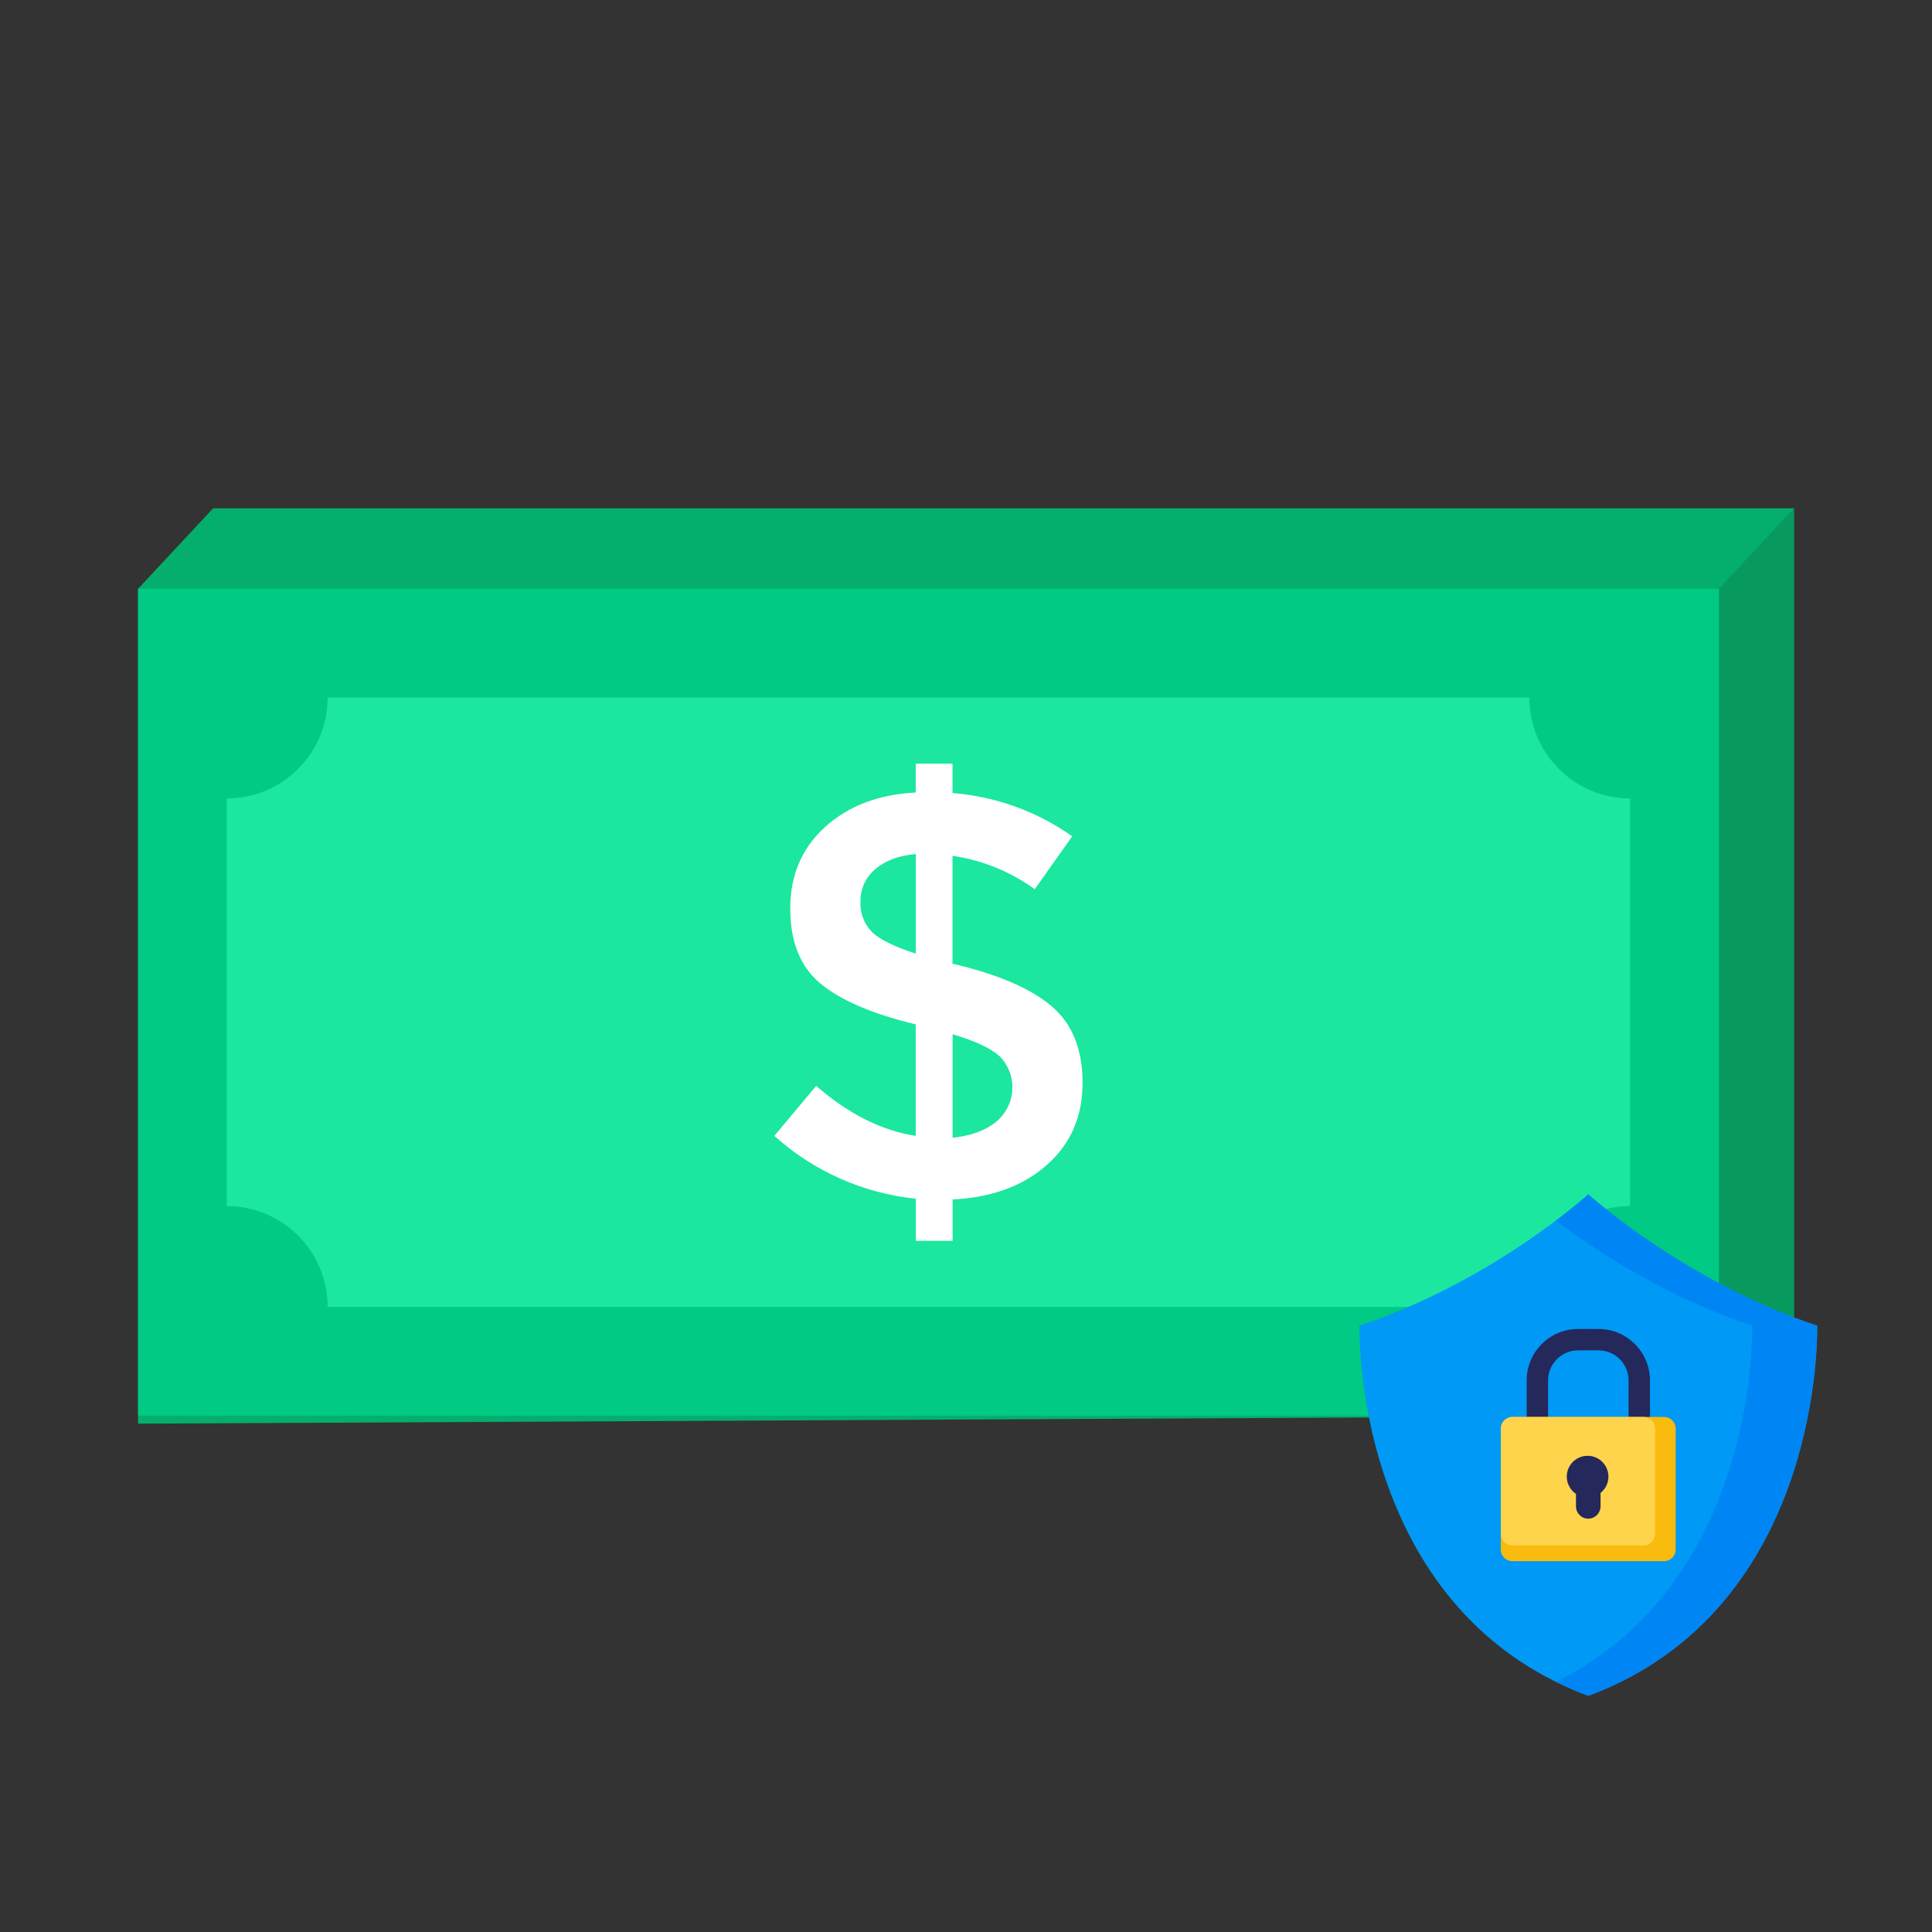 <svg width="500" height="500" viewBox="0 0 500 500" fill="none" xmlns="http://www.w3.org/2000/svg">
<rect x="0" y="0" width="500" height="500" fill="#333333" stroke="none"/>
<path d="M464.27 345.57L444.85 366.39L35.73 368.44V152.38L55.15 131.56H464.27V345.57Z" fill="#04AF6D"/>
<path d="M444.85 152.38L464.27 131.56V345.57L444.85 366.39V152.38Z" fill="#07995D"/>
<path d="M444.85 152.38H35.73V366.39H444.85V152.38Z" fill="#00CA83"/>
<path d="M395.79 338.23H84.79C84.79 323.82 73.11 312.14 58.7 312.14V206.63C73.11 206.63 84.79 194.95 84.79 180.54H395.79C395.79 194.95 407.47 206.63 421.88 206.63V312.14C407.47 312.14 395.79 323.82 395.79 338.23Z" fill="#1BE79F"/>
<path d="M237.01 321.1V310.23C223.39 308.82 210.57 303.13 200.4 293.96L211.22 281.02C219.56 288.27 228.15 292.59 236.99 293.97V265.11C225.76 262.4 217.54 258.87 212.33 254.54C207.12 250.2 204.51 243.72 204.51 235.11C204.51 226.52 207.51 219.49 213.52 214.03C219.53 208.57 227.35 205.59 236.99 205.1V197.64H246.51V205.24C257.65 206.12 268.36 209.98 277.49 216.43L267.8 230.13C261.51 225.57 254.2 222.6 246.51 221.49V249.51H246.96C258.38 252.22 266.76 255.84 272.13 260.38C277.49 264.92 280.17 271.54 280.17 280.26C280.17 288.98 277.09 296.02 270.94 301.48C264.78 306.94 256.65 309.92 246.54 310.42V321.14L237.02 321.12L237.01 321.1ZM226.48 224.98C224.02 227.05 222.63 230.11 222.69 233.32C222.54 236.25 223.62 239.11 225.67 241.21C227.65 243.14 231.43 245 237 246.79V221.02C232.54 221.43 229.03 222.75 226.49 224.98H226.48ZM257.84 290.28C262.73 286.23 263.42 278.98 259.37 274.09C259.17 273.85 258.96 273.61 258.73 273.38C256.53 271.35 252.47 269.43 246.53 267.65V294.45C251.3 293.95 255.06 292.56 257.86 290.28H257.84Z" fill="white"/>
<path d="M470.27 343.1C435.69 331.56 411.05 309.09 411.05 309.09C411.05 309.09 386.4 331.56 351.83 343.1C351.83 343.1 349.75 416.06 411.05 438.88C472.35 416.06 470.27 343.1 470.27 343.1Z" fill="#0099F5"/>
<path d="M413.68 343.94H408.41C401.07 343.94 395.1 349.91 395.1 357.25V367.8C395.1 369.33 396.34 370.57 397.87 370.57C399.4 370.57 400.64 369.33 400.64 367.8V357.25C400.64 352.96 404.13 349.47 408.42 349.47H413.69C417.98 349.47 421.47 352.96 421.47 357.25V367.82H427.01V357.25C427.01 349.91 421.04 343.94 413.7 343.94H413.68Z" fill="#24285B"/>
<path d="M430.67 366.71H391.41C389.753 366.71 388.41 368.053 388.41 369.71V401.03C388.41 402.687 389.753 404.03 391.41 404.03H430.67C432.327 404.03 433.67 402.687 433.67 401.03V369.71C433.67 368.053 432.327 366.71 430.67 366.71Z" fill="#F9BB0D"/>
<path d="M425.33 366.71H391.41C389.753 366.71 388.41 368.053 388.41 369.71V396.95C388.41 398.607 389.753 399.95 391.41 399.95H425.33C426.987 399.95 428.33 398.607 428.33 396.95V369.71C428.33 368.053 426.987 366.71 425.33 366.71Z" fill="#FFD44D"/>
<path d="M416.26 382.15C416.26 379.17 413.85 376.76 410.87 376.76C407.89 376.76 405.48 379.17 405.48 382.15C405.48 384.01 406.43 385.65 407.86 386.62V389.85C407.86 391.6 409.28 393.03 411.04 393.03C412.8 393.03 414.22 391.61 414.22 389.85V386.37C415.46 385.38 416.26 383.86 416.26 382.15Z" fill="#24285B"/>
<path d="M470.27 343.1C435.69 331.56 411.05 309.09 411.05 309.09C411.05 309.09 408.04 311.84 402.65 315.9C412.69 323.46 430.98 335.59 453.47 343.1C453.47 343.1 455.35 409.22 402.65 435.26C405.31 436.57 408.11 437.79 411.05 438.89C472.35 416.07 470.27 343.11 470.27 343.11V343.1Z" fill="#0086F4"/>
</svg>
